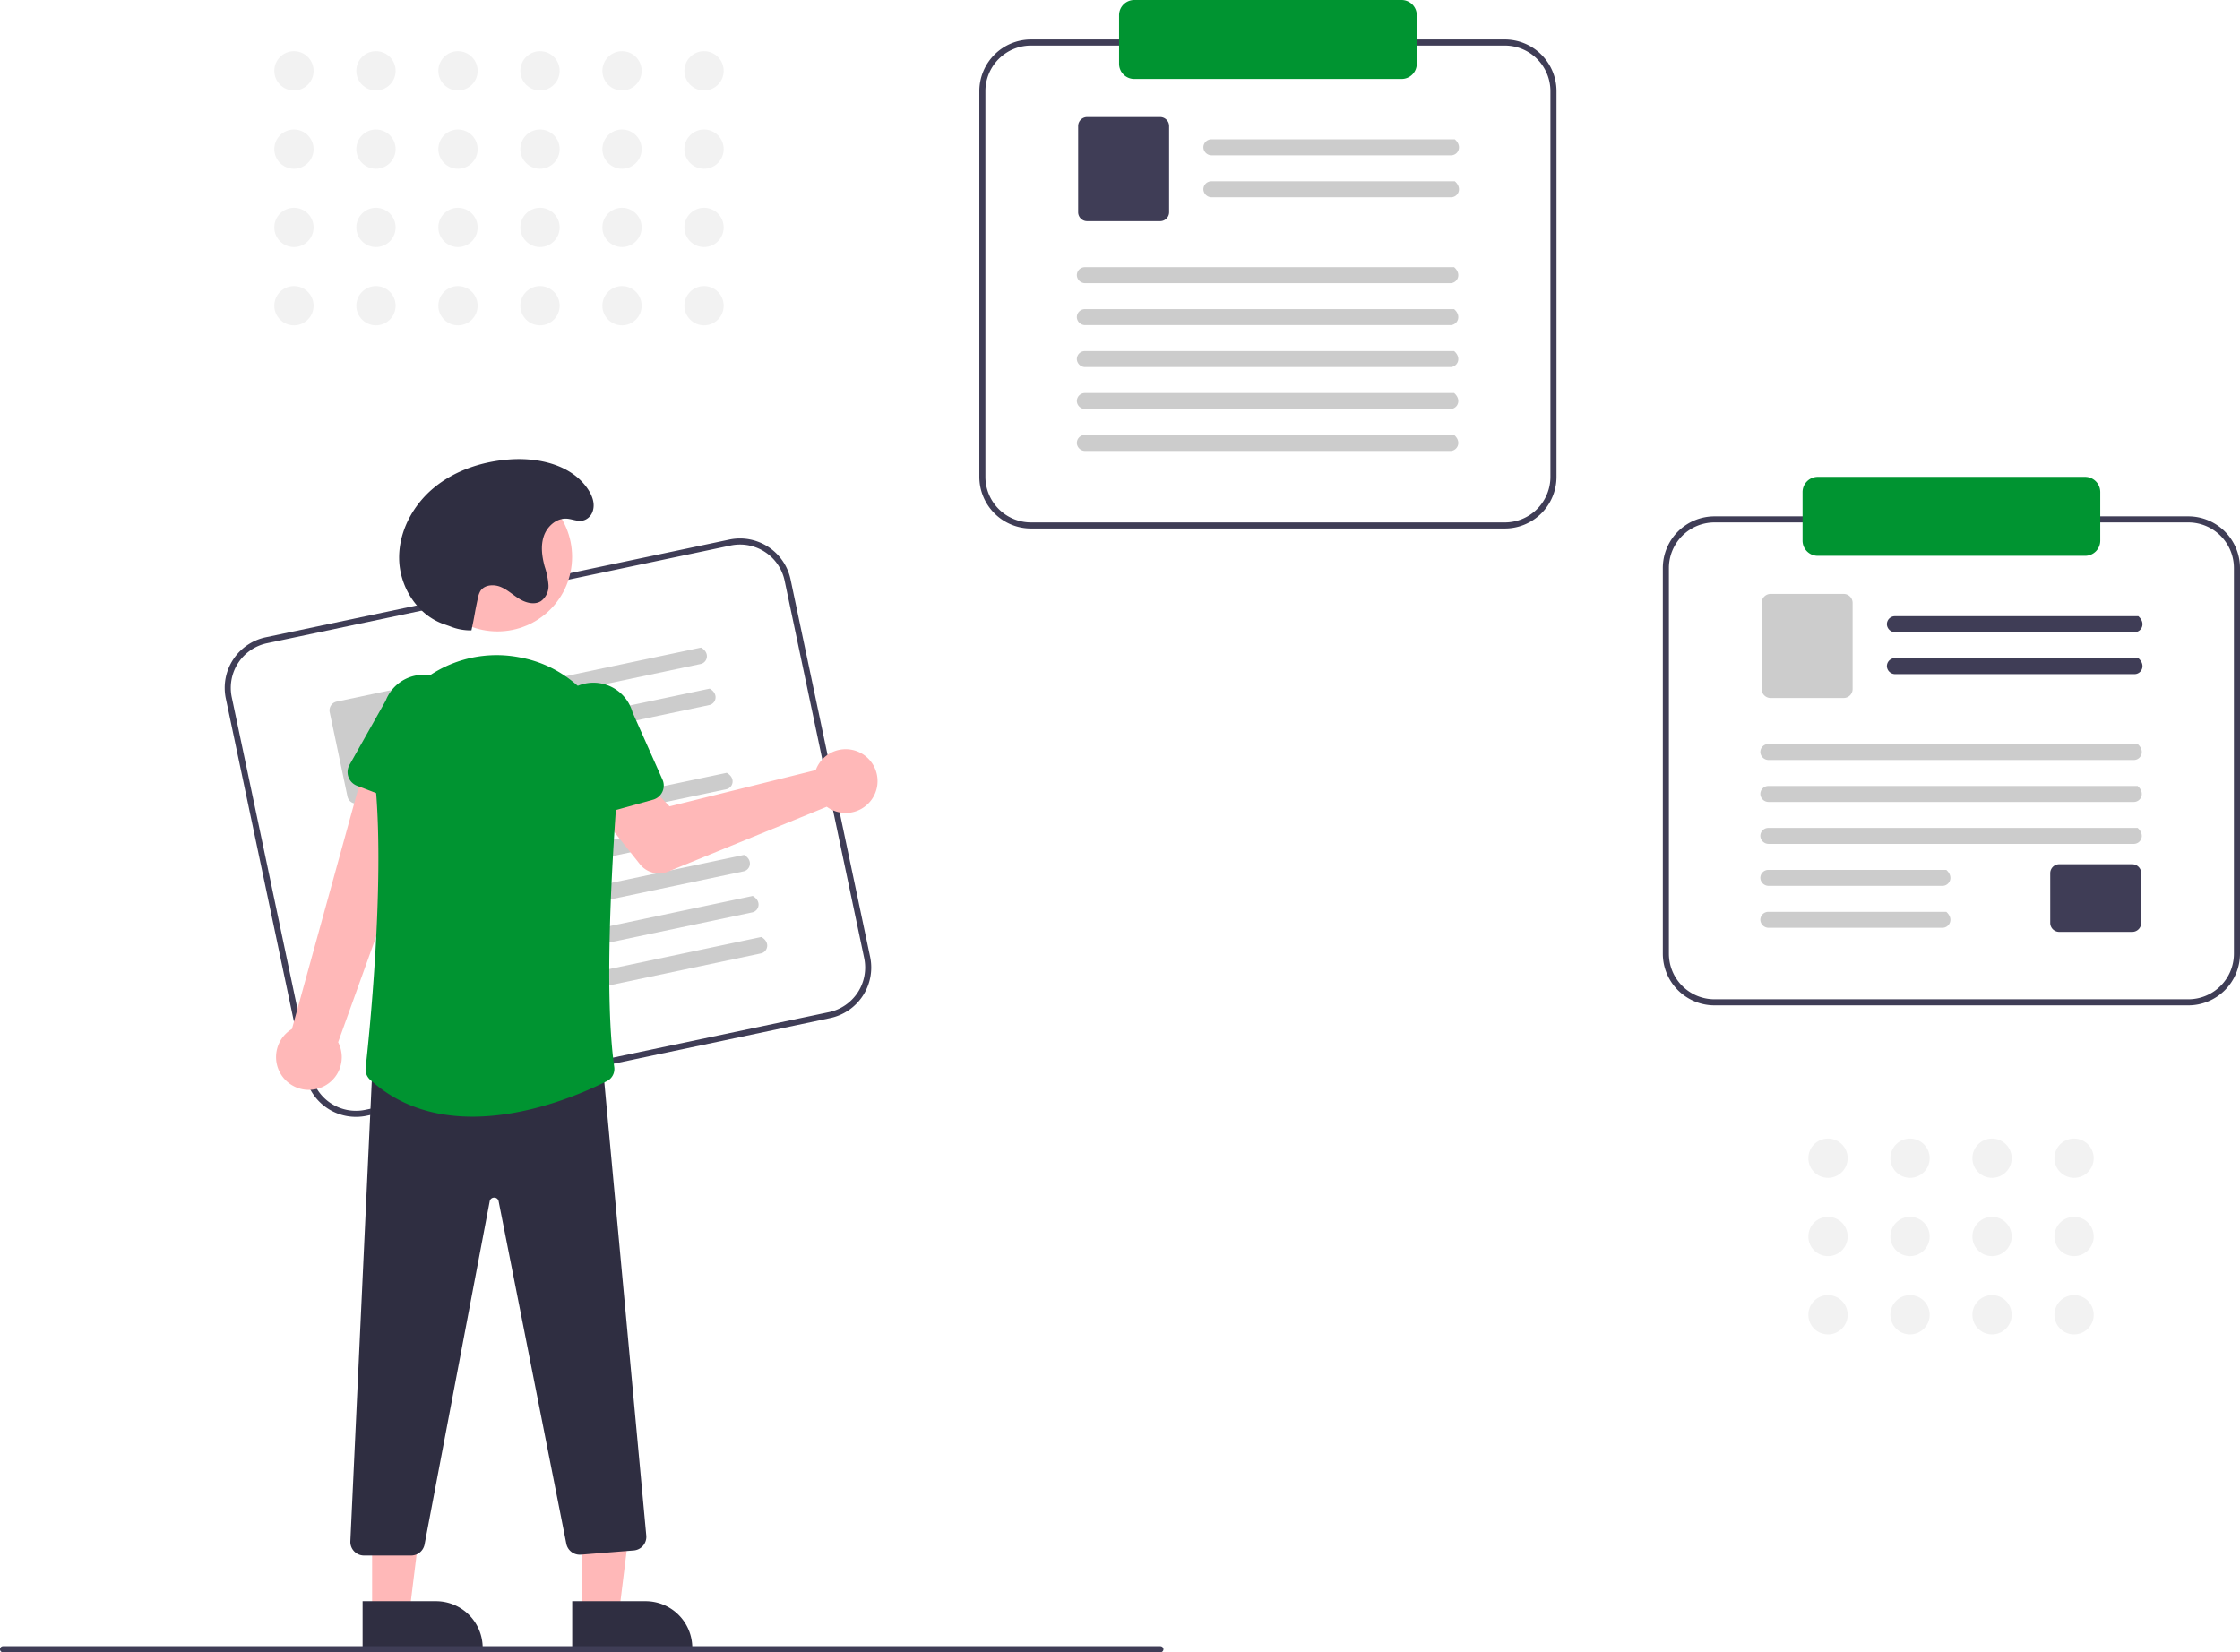 <svg xmlns="http://www.w3.org/2000/svg" data-name="Layer 1" width="737.39" height="544" viewBox="0 0 737.39 544" xmlns:xlink="http://www.w3.org/1999/xlink"><path d="M504.621,513.182,351.975,545.357a17.019,17.019,0,0,1-20.141-13.128L305.641,407.959a17.019,17.019,0,0,1,13.128-20.141l152.646-32.175A17.019,17.019,0,0,1,491.555,368.772l26.194,124.269A17.019,17.019,0,0,1,504.621,513.182Zm-185.44-123.406a15.017,15.017,0,0,0-11.584,17.771L333.791,531.816a15.017,15.017,0,0,0,17.771,11.584l152.646-32.175a15.017,15.017,0,0,0,11.584-17.771L489.598,369.184a15.017,15.017,0,0,0-17.771-11.584Z" transform="translate(-231.305 -178)" fill="#3f3d56"/><path id="ea648e8d-1b31-4ae2-9566-f54bfd0d94c9-120" data-name="Path 411" d="M461.93,396.618,384.892,412.857a2.731,2.731,0,0,1-3.229-1.863,2.631,2.631,0,0,1,1.999-3.254L462.082,391.21c3.062,1.726,2.094,4.935-.152,5.409Z" transform="translate(-231.305 -178)" fill="#ccc"/><path id="b4f9d9e0-1a47-44a2-8a19-0d88a6e9c18f-121" data-name="Path 412" d="M464.779,410.131l-77.038,16.238a2.731,2.731,0,0,1-3.229-1.863,2.631,2.631,0,0,1,1.999-3.254L464.93,404.723c3.062,1.726,2.094,4.935-.152,5.409Z" transform="translate(-231.305 -178)" fill="#ccc"/><path id="e168965a-63e1-4676-8cbb-3e09d33a4a3f-122" data-name="Path 413" d="M372.708,437.574l-23.511,4.956a2.962,2.962,0,0,1-3.506-2.285l-5.848-27.745a2.962,2.962,0,0,1,2.285-3.506l23.511-4.956a2.963,2.963,0,0,1,3.506,2.285l5.848,27.745a2.962,2.962,0,0,1-2.285,3.506Z" transform="translate(-231.305 -178)" fill="#ccc"/><path id="af0ff97e-1a3a-4f6f-a511-2c807a938985-123" data-name="Path 414" d="M470.387,437.847,352.812,462.629a2.731,2.731,0,0,1-3.229-1.863,2.631,2.631,0,0,1,1.999-3.254l118.958-25.074c3.062,1.726,2.094,4.935-.152,5.409Z" transform="translate(-231.305 -178)" fill="#ccc"/><path id="e60f2d91-ad3b-421b-94cb-3aa0f5092f21-124" data-name="Path 415" d="M473.236,451.364,355.661,476.146a2.731,2.731,0,0,1-3.229-1.863,2.631,2.631,0,0,1,1.999-3.254l118.958-25.074c3.062,1.726,2.094,4.935-.152,5.409Z" transform="translate(-231.305 -178)" fill="#ccc"/><path id="a5554f8b-57e8-4c3b-815c-c76cc46b61b5-125" data-name="Path 416" d="M476.083,464.872,358.508,489.655a2.731,2.731,0,0,1-3.229-1.863,2.631,2.631,0,0,1,1.999-3.254l118.958-25.074c3.062,1.726,2.094,4.935-.152,5.409Z" transform="translate(-231.305 -178)" fill="#ccc"/><path id="eee68bf7-fbe9-4bfc-85ae-b0141fb14f45-126" data-name="Path 417" d="M478.932,478.388,361.357,503.171a2.731,2.731,0,0,1-3.229-1.863,2.631,2.631,0,0,1,1.999-3.254l118.958-25.074c3.062,1.726,2.094,4.935-.152,5.409Z" transform="translate(-231.305 -178)" fill="#ccc"/><path id="b9a7afa1-162f-46e2-88e2-f572ab59fc71-127" data-name="Path 418" d="M481.779,491.897,364.205,516.68a2.731,2.731,0,0,1-3.229-1.863,2.631,2.631,0,0,1,1.999-3.254l118.958-25.074c3.062,1.726,2.094,4.935-.152,5.409Z" transform="translate(-231.305 -178)" fill="#ccc"/><path d="M500.534,430.03a10.527,10.527,0,0,0-.683,1.51l-48.133,11.944-8.373-8.663-14.725,10.928,13.333,16.776a8,8,0,0,0,9.289,2.428l52.229-21.342a10.497,10.497,0,1,0-2.936-13.582Z" transform="translate(-231.305 -178)" fill="#ffb8b8"/><path d="M336.237,536.323a10.743,10.743,0,0,0,6.378-15.188l33.124-92.067-23.004-4.077-25.327,91.781a10.801,10.801,0,0,0,8.828,19.551Z" transform="translate(-231.305 -178)" fill="#ffb8b8"/><path d="M371.533,445.411l-22.713-8.717a4.817,4.817,0,0,1-2.47-6.863l11.915-21.126a13.377,13.377,0,0,1,24.95,9.66l-5.256,23.598a4.817,4.817,0,0,1-6.427,3.448Z" transform="translate(-231.305 -178)" fill="#009431"/><polygon points="191.493 531.175 203.752 531.175 209.585 483.887 191.491 483.888 191.493 531.175" fill="#ffb8b8"/><path d="M419.671,705.173l24.144-.001h.001A15.386,15.386,0,0,1,459.202,720.558v.5l-39.531.001Z" transform="translate(-231.305 -178)" fill="#2f2e41"/><polygon points="122.493 531.175 134.752 531.175 140.585 483.887 122.491 483.888 122.493 531.175" fill="#ffb8b8"/><path d="M350.671,705.173l24.144-.001h.001A15.386,15.386,0,0,1,390.202,720.558v.5l-39.531.001Z" transform="translate(-231.305 -178)" fill="#2f2e41"/><path d="M366.65,690.142H351.136a4.5,4.5,0,0,1-4.495-4.714l7.369-158.332.464-.013,74.919-1.953,14.66,158.423a4.5,4.5,0,0,1-4.121,4.911l-17.426,1.394a4.502,4.502,0,0,1-4.767-3.582L395.45,573.5a1.454,1.454,0,0,0-1.469-1.199h-.006a1.454,1.454,0,0,0-1.466,1.211l-21.443,113A4.51,4.51,0,0,1,366.65,690.142Z" transform="translate(-231.305 -178)" fill="#2f2e41"/><circle cx="163.765" cy="183.324" r="24.561" fill="#ffb8b8"/><path d="M386.834,545.651c-11.706,0-23.73-3.077-33.698-12.175a4.552,4.552,0,0,1-1.469-3.85c1.067-9.586,6.242-59.081,3.328-92.144a40.02,40.02,0,0,1,12.956-33.305,39.598,39.598,0,0,1,33.962-9.834h0c.306.055.612.112.918.171,19.664,3.806,33.326,22.004,31.78,42.331-2.256,29.66-4.278,69.779-1.103,92.468a4.493,4.493,0,0,1-2.415,4.637C423.868,537.601,405.767,545.651,386.834,545.651Z" transform="translate(-231.305 -178)" fill="#009431"/><path d="M418.884,447.178a4.812,4.812,0,0,1-2.109-3.411l-2.992-23.99a13.377,13.377,0,0,1,25.754-7.248l9.856,22.161a4.817,4.817,0,0,1-3.11,6.598l-23.437,6.522A4.811,4.811,0,0,1,418.884,447.178Z" transform="translate(-231.305 -178)" fill="#009431"/><path d="M386.496,385.538a17.598,17.598,0,0,1-6.797-1.23c-.951-.367-1.939-.668-2.889-1.035-8.387-3.24-13.911-12.172-14.109-21.16s4.457-17.713,11.369-23.462,15.865-8.701,24.83-9.384c9.657-.735,20.53,1.714,25.926,9.756,1.436,2.141,2.441,4.738,1.59,7.322a4.686,4.686,0,0,1-1.32,2.028c-2.41,2.144-4.812.532-7.269.389-3.377-.196-6.409,2.537-7.499,5.739s-.61,6.727.27,9.992a24.962,24.962,0,0,1,1.258,6.076,6.108,6.108,0,0,1-2.531,5.379c-2.11,1.275-4.881.537-6.992-.736s-3.935-3.044-6.216-3.981-5.344-.729-6.671,1.348a7.379,7.379,0,0,0-.843,2.435c-1.19,5.421-.916,5.102-2.106,10.523Z" transform="translate(-231.305 -178)" fill="#2f2e41"/><path d="M726.695,352h-156a17.019,17.019,0,0,1-17-17V208a17.019,17.019,0,0,1,17-17h156a17.019,17.019,0,0,1,17,17V335A17.019,17.019,0,0,1,726.695,352Zm-156-159a15.017,15.017,0,0,0-15,15V335a15.017,15.017,0,0,0,15,15h156a15.017,15.017,0,0,0,15-15V208a15.017,15.017,0,0,0-15-15Z" transform="translate(-231.305 -178)" fill="#3f3d56"/><path id="eb40ba0f-f2ca-41e6-ba2e-bd824fb45cdc-128" data-name="Path 411" d="M708.963,229.138H630.232a2.731,2.731,0,0,1-2.776-2.489,2.631,2.631,0,0,1,2.627-2.772h80.143c2.64,2.32,1.031,5.261-1.264,5.261Z" transform="translate(-231.305 -178)" fill="#ccc"/><path id="ea390b26-798a-41d7-8695-eb41cfeb13d4-129" data-name="Path 412" d="M708.963,242.948H630.232a2.731,2.731,0,0,1-2.776-2.489,2.631,2.631,0,0,1,2.627-2.772h80.143c2.64,2.32,1.031,5.261-1.264,5.261Z" transform="translate(-231.305 -178)" fill="#ccc"/><path id="f9b4f79e-9356-48bc-89d8-91f80de67df3-130" data-name="Path 413" d="M613.212,250.811h-24.028a2.962,2.962,0,0,1-2.959-2.959V219.497a2.962,2.962,0,0,1,2.959-2.959h24.028a2.963,2.963,0,0,1,2.959,2.959v28.355a2.962,2.962,0,0,1-2.959,2.959Z" transform="translate(-231.305 -178)" fill="#3f3d56"/><path id="f3294a48-db04-45e1-afc8-dab6eb28e529-131" data-name="Path 414" d="M708.734,271.224H588.576a2.731,2.731,0,0,1-2.776-2.489,2.631,2.631,0,0,1,2.627-2.772H709.999c2.64,2.32,1.031,5.261-1.264,5.261Z" transform="translate(-231.305 -178)" fill="#ccc"/><path id="bb6dba8b-bb0a-4f92-a6ea-c6252f741607-132" data-name="Path 415" d="M708.734,285.038H588.576a2.731,2.731,0,0,1-2.776-2.489,2.631,2.631,0,0,1,2.627-2.772H709.999c2.64,2.32,1.031,5.261-1.264,5.261Z" transform="translate(-231.305 -178)" fill="#ccc"/><path id="b1d451cb-91ad-40cf-876e-6a74c98e5c4f-133" data-name="Path 416" d="M708.734,298.843H588.576a2.731,2.731,0,0,1-2.776-2.489,2.631,2.631,0,0,1,2.627-2.772H709.999c2.64,2.32,1.031,5.261-1.264,5.261Z" transform="translate(-231.305 -178)" fill="#ccc"/><path id="bcef27e7-bcca-4cc4-a6d4-200e9e04132c-134" data-name="Path 417" d="M708.734,312.656H588.576a2.731,2.731,0,0,1-2.776-2.489,2.631,2.631,0,0,1,2.627-2.772H709.999c2.64,2.32,1.031,5.261-1.264,5.261Z" transform="translate(-231.305 -178)" fill="#ccc"/><path id="ed29f808-f3a3-4ac8-bd45-563f73aa9d8b-135" data-name="Path 418" d="M708.734,326.462H588.576a2.731,2.731,0,0,1-2.776-2.489,2.631,2.631,0,0,1,2.627-2.772H709.999c2.64,2.32,1.031,5.261-1.264,5.261Z" transform="translate(-231.305 -178)" fill="#ccc"/><path d="M692.695,178a5.006,5.006,0,0,1,5,5v16a5.006,5.006,0,0,1-5,5h-88a5.006,5.006,0,0,1-5-5V183a5.006,5.006,0,0,1,5-5" transform="translate(-231.305 -178)" fill="#009431"/><path d="M951.695,509h-156a17.019,17.019,0,0,1-17-17V365a17.019,17.019,0,0,1,17-17h156a17.019,17.019,0,0,1,17,17V492A17.019,17.019,0,0,1,951.695,509Zm-156-159a15.017,15.017,0,0,0-15,15V492a15.017,15.017,0,0,0,15,15h156a15.017,15.017,0,0,0,15-15V365a15.017,15.017,0,0,0-15-15Z" transform="translate(-231.305 -178)" fill="#3f3d56"/><path id="ab56b95a-ad0a-4db6-b885-1de339e59248-136" data-name="Path 411" d="M933.963,386.138H855.232a2.731,2.731,0,0,1-2.776-2.489,2.631,2.631,0,0,1,2.627-2.772h80.143c2.64,2.32,1.031,5.261-1.264,5.261Z" transform="translate(-231.305 -178)" fill="#3f3d56"/><path id="a65ba0e0-92d5-467b-b937-6962ba88422c-137" data-name="Path 412" d="M933.963,399.948H855.232a2.731,2.731,0,0,1-2.776-2.489,2.631,2.631,0,0,1,2.627-2.772h80.143c2.64,2.32,1.031,5.261-1.264,5.261Z" transform="translate(-231.305 -178)" fill="#3f3d56"/><path id="fb801fe4-3edc-4e65-9957-dec023933e0a-138" data-name="Path 413" d="M838.212,407.811h-24.028a2.962,2.962,0,0,1-2.959-2.959V376.497a2.962,2.962,0,0,1,2.959-2.959h24.028a2.963,2.963,0,0,1,2.959,2.959v28.355a2.962,2.962,0,0,1-2.959,2.959Z" transform="translate(-231.305 -178)" fill="#ccc"/><path id="faab0864-6611-44c5-86ab-6dd51d336b1d-139" data-name="Path 413" d="M933.212,484.811h-24.028a2.962,2.962,0,0,1-2.959-2.959V465.497a2.962,2.962,0,0,1,2.959-2.959h24.028a2.963,2.963,0,0,1,2.959,2.959v16.355a2.962,2.962,0,0,1-2.959,2.959Z" transform="translate(-231.305 -178)" fill="#3f3d56"/><path id="ada3facf-2b93-40cb-83c6-b6d8dc380c35-140" data-name="Path 414" d="M933.734,428.224H813.576a2.731,2.731,0,0,1-2.776-2.489,2.631,2.631,0,0,1,2.627-2.772H934.999c2.64,2.32,1.031,5.261-1.264,5.261Z" transform="translate(-231.305 -178)" fill="#ccc"/><path id="a50891a7-c495-4965-ab40-a1f907e5cce2-141" data-name="Path 415" d="M933.734,442.038H813.576a2.731,2.731,0,0,1-2.776-2.489,2.631,2.631,0,0,1,2.627-2.772H934.999c2.64,2.32,1.031,5.261-1.264,5.261Z" transform="translate(-231.305 -178)" fill="#ccc"/><path id="f645be9d-0c31-4d92-bfb2-feede413f090-142" data-name="Path 416" d="M933.734,455.843H813.576a2.731,2.731,0,0,1-2.776-2.489,2.631,2.631,0,0,1,2.627-2.772H934.999c2.64,2.32,1.031,5.261-1.264,5.261Z" transform="translate(-231.305 -178)" fill="#ccc"/><path id="f96ba49d-c571-4857-91da-e214cd5ba82f-143" data-name="Path 417" d="M870.734,469.656H813.576a2.731,2.731,0,0,1-2.776-2.489,2.631,2.631,0,0,1,2.627-2.772h58.571c2.64,2.32,1.031,5.261-1.264,5.261Z" transform="translate(-231.305 -178)" fill="#ccc"/><path id="a7214c6f-9d52-425a-b9ef-635698aec079-144" data-name="Path 418" d="M870.734,483.462H813.576a2.731,2.731,0,0,1-2.776-2.489,2.631,2.631,0,0,1,2.627-2.772h58.571c2.64,2.32,1.031,5.261-1.264,5.261Z" transform="translate(-231.305 -178)" fill="#ccc"/><path d="M917.695,361h-88a5.006,5.006,0,0,1-5-5V340a5.006,5.006,0,0,1,5-5h88a5.006,5.006,0,0,1,5,5v16A5.006,5.006,0,0,1,917.695,361Z" transform="translate(-231.305 -178)" fill="#009431"/><path d="M613.305,722h-381a1,1,0,0,1,0-2h381a1,1,0,0,1,0,2Z" transform="translate(-231.305 -178)" fill="#3f3d56"/><circle cx="96.764" cy="23.324" r="6.467" fill="#f2f2f2"/><circle cx="96.764" cy="49.098" r="6.467" fill="#f2f2f2"/><circle cx="96.764" cy="74.871" r="6.467" fill="#f2f2f2"/><circle cx="96.764" cy="100.644" r="6.467" fill="#f2f2f2"/><circle cx="123.764" cy="23.324" r="6.467" fill="#f2f2f2"/><circle cx="123.764" cy="49.098" r="6.467" fill="#f2f2f2"/><circle cx="123.764" cy="74.871" r="6.467" fill="#f2f2f2"/><circle cx="123.764" cy="100.644" r="6.467" fill="#f2f2f2"/><circle cx="150.764" cy="23.324" r="6.467" fill="#f2f2f2"/><circle cx="150.764" cy="49.098" r="6.467" fill="#f2f2f2"/><circle cx="150.764" cy="74.871" r="6.467" fill="#f2f2f2"/><circle cx="150.764" cy="100.644" r="6.467" fill="#f2f2f2"/><circle cx="177.764" cy="23.324" r="6.467" fill="#f2f2f2"/><circle cx="177.764" cy="49.098" r="6.467" fill="#f2f2f2"/><circle cx="177.764" cy="74.871" r="6.467" fill="#f2f2f2"/><circle cx="177.764" cy="100.644" r="6.467" fill="#f2f2f2"/><circle cx="204.764" cy="23.324" r="6.467" fill="#f2f2f2"/><circle cx="204.764" cy="49.098" r="6.467" fill="#f2f2f2"/><circle cx="204.764" cy="74.871" r="6.467" fill="#f2f2f2"/><circle cx="204.764" cy="100.644" r="6.467" fill="#f2f2f2"/><circle cx="231.764" cy="23.324" r="6.467" fill="#f2f2f2"/><circle cx="231.764" cy="49.098" r="6.467" fill="#f2f2f2"/><circle cx="231.764" cy="74.871" r="6.467" fill="#f2f2f2"/><circle cx="231.764" cy="100.644" r="6.467" fill="#f2f2f2"/><circle cx="601.764" cy="381.324" r="6.467" fill="#f2f2f2"/><circle cx="601.764" cy="407.098" r="6.467" fill="#f2f2f2"/><circle cx="601.764" cy="432.871" r="6.467" fill="#f2f2f2"/><circle cx="628.764" cy="381.324" r="6.467" fill="#f2f2f2"/><circle cx="628.764" cy="407.098" r="6.467" fill="#f2f2f2"/><circle cx="628.764" cy="432.871" r="6.467" fill="#f2f2f2"/><circle cx="655.764" cy="381.324" r="6.467" fill="#f2f2f2"/><circle cx="655.764" cy="407.098" r="6.467" fill="#f2f2f2"/><circle cx="655.764" cy="432.871" r="6.467" fill="#f2f2f2"/><circle cx="682.764" cy="381.324" r="6.467" fill="#f2f2f2"/><circle cx="682.764" cy="407.098" r="6.467" fill="#f2f2f2"/><circle cx="682.764" cy="432.871" r="6.467" fill="#f2f2f2"/></svg>